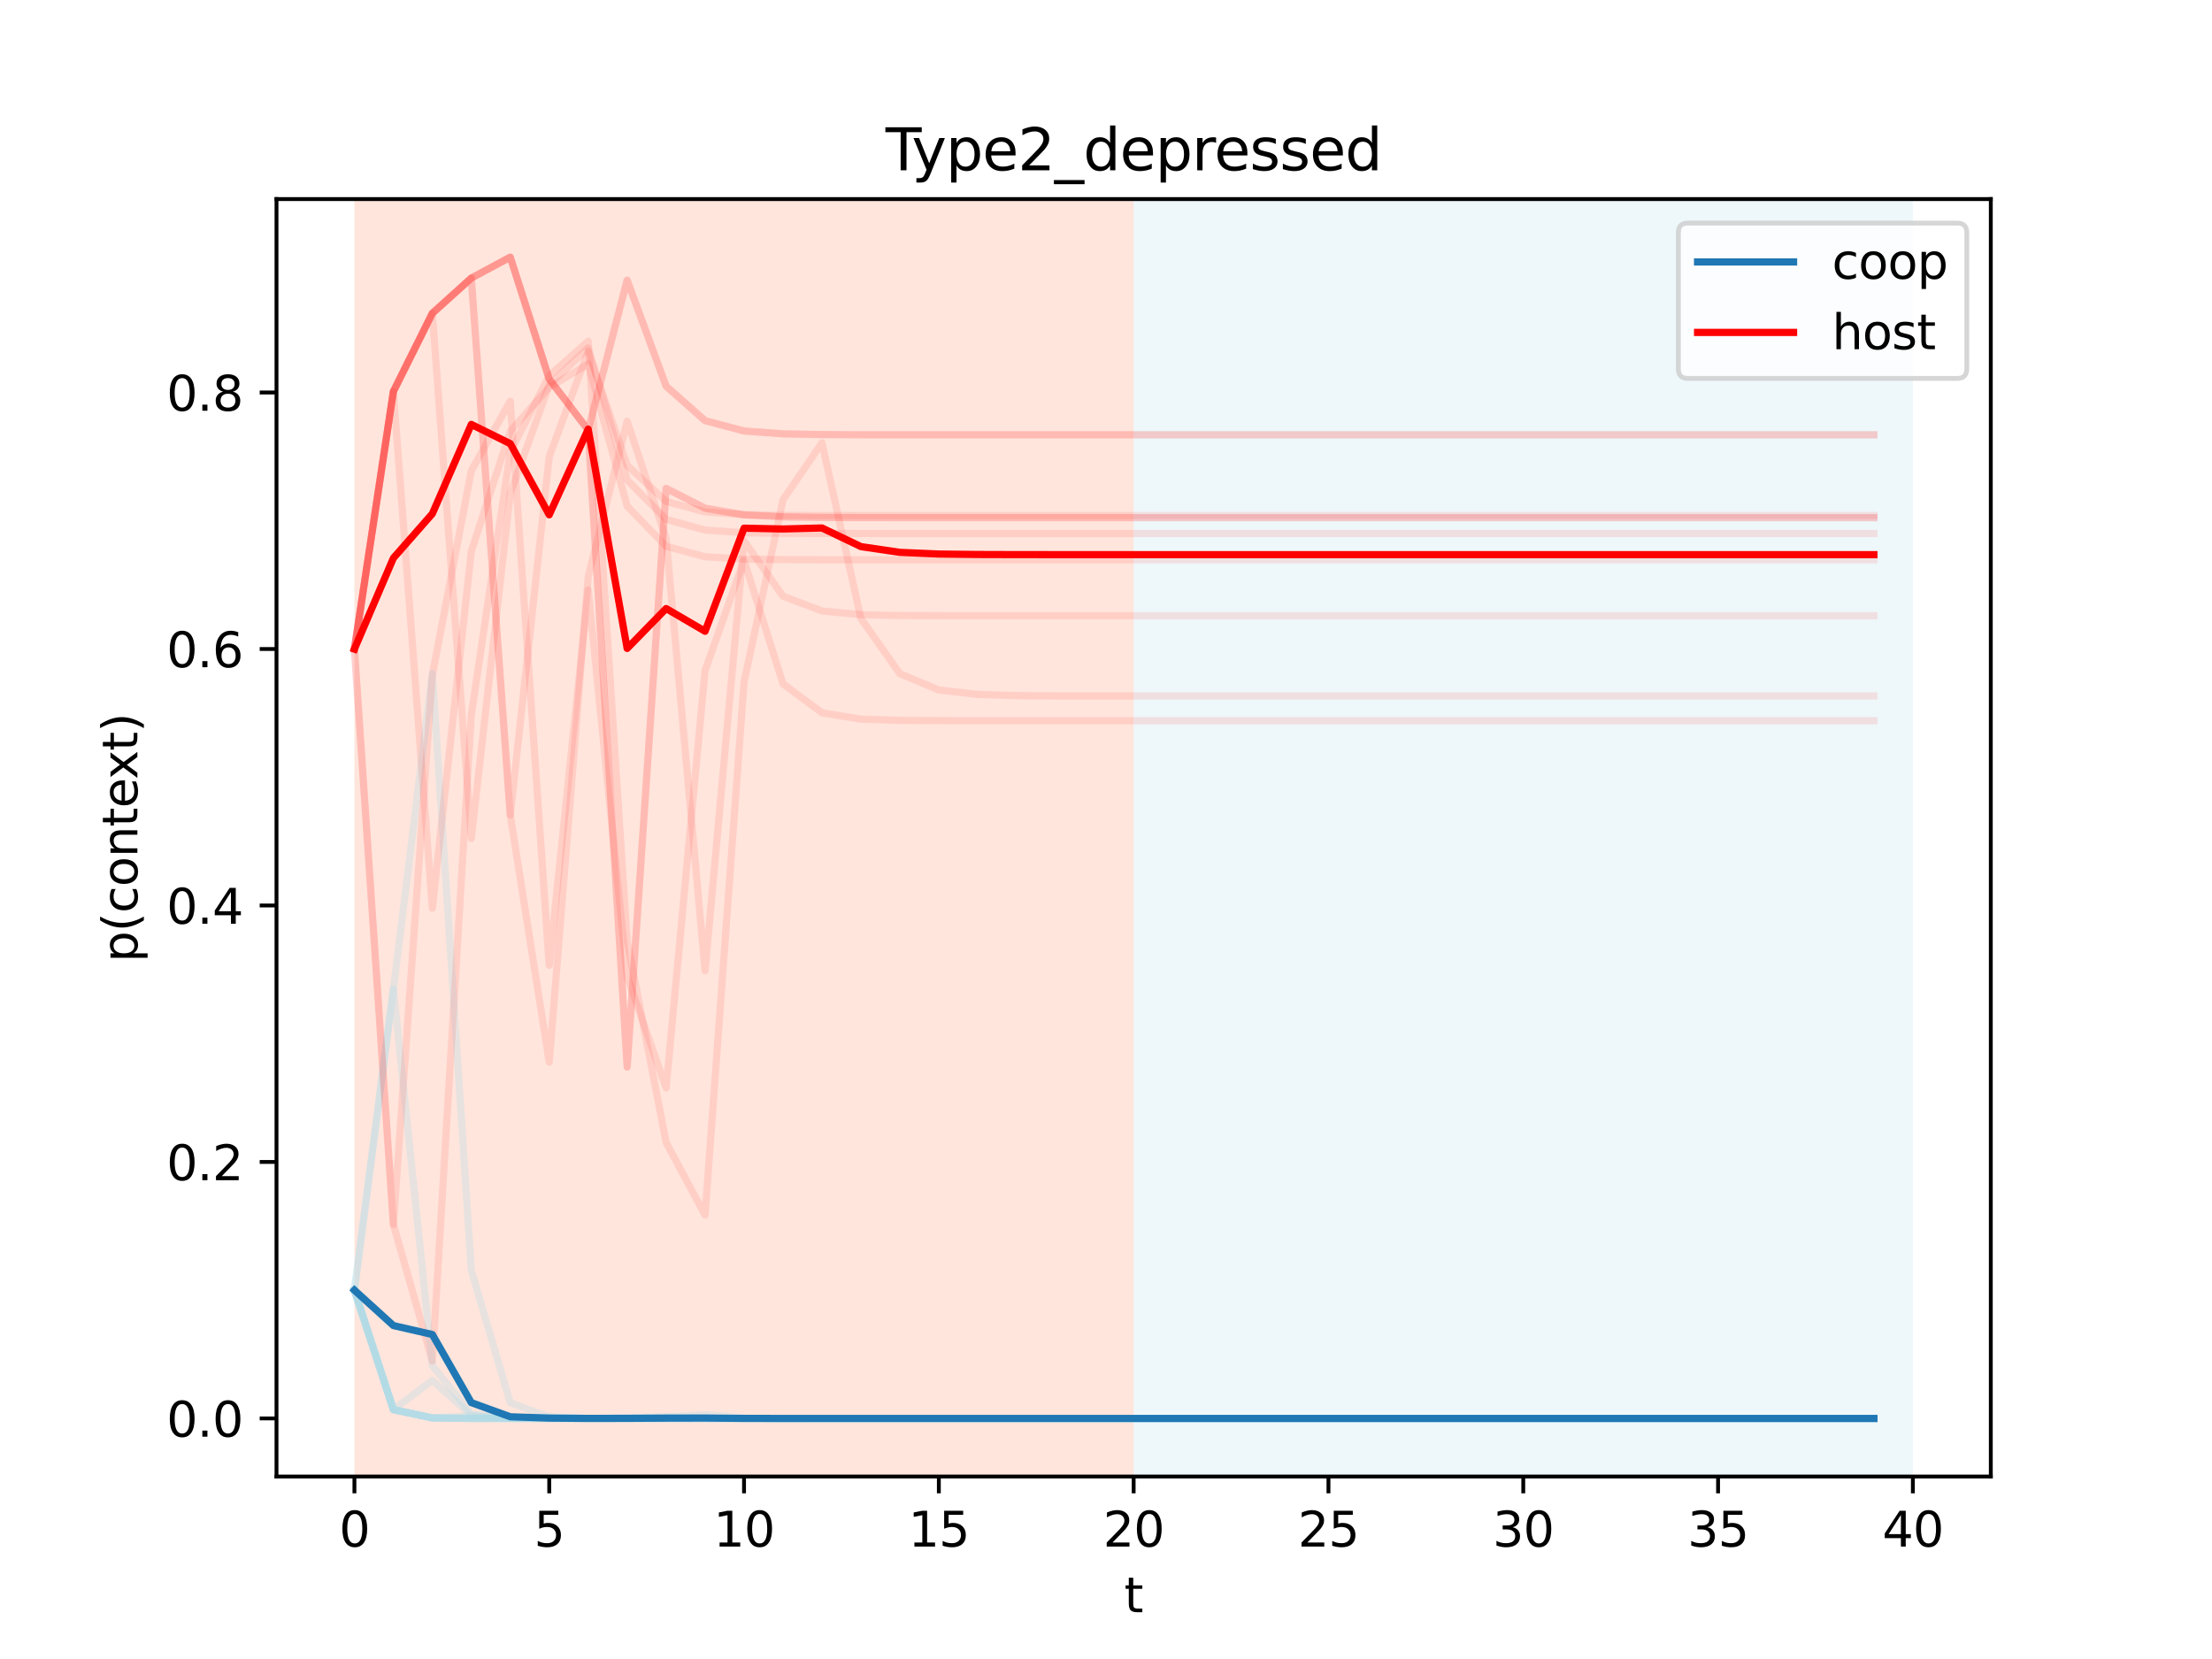 <?xml version="1.0" encoding="utf-8" standalone="no"?>
<!DOCTYPE svg PUBLIC "-//W3C//DTD SVG 1.1//EN"
  "http://www.w3.org/Graphics/SVG/1.1/DTD/svg11.dtd">
<svg height="345.6pt" version="1.1" viewBox="0 0 460.8 345.6" width="460.8pt" xmlns="http://www.w3.org/2000/svg" xmlns:xlink="http://www.w3.org/1999/xlink">
 <defs>
  <style type="text/css">*{stroke-linecap:butt;stroke-linejoin:round;}</style>
 </defs>
 <g id="figure_1">
  <g id="patch_1">
   <path d="M 0 345.6 
L 460.8 345.6 
L 460.8 0 
L 0 0 
z
" style="fill:#ffffff;"/>
  </g>
  <g id="axes_1">
   <g id="patch_2">
    <path d="M 57.6 307.584 
L 414.72 307.584 
L 414.72 41.472 
L 57.6 41.472 
z
" style="fill:#ffffff;"/>
   </g>
   <g id="patch_3">
    <path clip-path="url(#pdbc06bd12f)" d="M 73.833 307.584 
L 73.833 41.472 
L 236.16 41.472 
L 236.16 307.584 
z
" style="fill:#ff7f50;opacity:0.2;"/>
   </g>
   <g id="patch_4">
    <path clip-path="url(#pdbc06bd12f)" d="M 236.16 307.584 
L 236.16 41.472 
L 398.487 41.472 
L 398.487 307.584 
z
" style="fill:#add8e6;opacity:0.2;"/>
   </g>
   <g id="matplotlib.axis_1">
    <g id="xtick_1">
     <g id="line2d_1">
      <defs>
       <path d="M 0 0 
L 0 3.5 
" id="m5310714c0e" style="stroke:#000000;stroke-width:0.8;"/>
      </defs>
      <g>
       <use style="stroke:#000000;stroke-width:0.8;" x="73.833" xlink:href="#m5310714c0e" y="307.584"/>
      </g>
     </g>
     <g id="text_1">
      <!-- 0 -->
      <g transform="translate(70.651 322.182)scale(0.1 -0.1)">
       <defs>
        <path d="M 2034 4250 
Q 1547 4250 1301 3770 
Q 1056 3291 1056 2328 
Q 1056 1369 1301 889 
Q 1547 409 2034 409 
Q 2525 409 2770 889 
Q 3016 1369 3016 2328 
Q 3016 3291 2770 3770 
Q 2525 4250 2034 4250 
z
M 2034 4750 
Q 2819 4750 3233 4129 
Q 3647 3509 3647 2328 
Q 3647 1150 3233 529 
Q 2819 -91 2034 -91 
Q 1250 -91 836 529 
Q 422 1150 422 2328 
Q 422 3509 836 4129 
Q 1250 4750 2034 4750 
z
" id="DejaVuSans-30" transform="scale(0.016)"/>
       </defs>
       <use xlink:href="#DejaVuSans-30"/>
      </g>
     </g>
    </g>
    <g id="xtick_2">
     <g id="line2d_2">
      <g>
       <use style="stroke:#000000;stroke-width:0.8;" x="114.415" xlink:href="#m5310714c0e" y="307.584"/>
      </g>
     </g>
     <g id="text_2">
      <!-- 5 -->
      <g transform="translate(111.233 322.182)scale(0.1 -0.1)">
       <defs>
        <path d="M 691 4666 
L 3169 4666 
L 3169 4134 
L 1269 4134 
L 1269 2991 
Q 1406 3038 1543 3061 
Q 1681 3084 1819 3084 
Q 2600 3084 3056 2656 
Q 3513 2228 3513 1497 
Q 3513 744 3044 326 
Q 2575 -91 1722 -91 
Q 1428 -91 1123 -41 
Q 819 9 494 109 
L 494 744 
Q 775 591 1075 516 
Q 1375 441 1709 441 
Q 2250 441 2565 725 
Q 2881 1009 2881 1497 
Q 2881 1984 2565 2268 
Q 2250 2553 1709 2553 
Q 1456 2553 1204 2497 
Q 953 2441 691 2322 
L 691 4666 
z
" id="DejaVuSans-35" transform="scale(0.016)"/>
       </defs>
       <use xlink:href="#DejaVuSans-35"/>
      </g>
     </g>
    </g>
    <g id="xtick_3">
     <g id="line2d_3">
      <g>
       <use style="stroke:#000000;stroke-width:0.8;" x="154.996" xlink:href="#m5310714c0e" y="307.584"/>
      </g>
     </g>
     <g id="text_3">
      <!-- 10 -->
      <g transform="translate(148.634 322.182)scale(0.1 -0.1)">
       <defs>
        <path d="M 794 531 
L 1825 531 
L 1825 4091 
L 703 3866 
L 703 4441 
L 1819 4666 
L 2450 4666 
L 2450 531 
L 3481 531 
L 3481 0 
L 794 0 
L 794 531 
z
" id="DejaVuSans-31" transform="scale(0.016)"/>
       </defs>
       <use xlink:href="#DejaVuSans-31"/>
       <use x="63.623" xlink:href="#DejaVuSans-30"/>
      </g>
     </g>
    </g>
    <g id="xtick_4">
     <g id="line2d_4">
      <g>
       <use style="stroke:#000000;stroke-width:0.8;" x="195.578" xlink:href="#m5310714c0e" y="307.584"/>
      </g>
     </g>
     <g id="text_4">
      <!-- 15 -->
      <g transform="translate(189.216 322.182)scale(0.1 -0.1)">
       <use xlink:href="#DejaVuSans-31"/>
       <use x="63.623" xlink:href="#DejaVuSans-35"/>
      </g>
     </g>
    </g>
    <g id="xtick_5">
     <g id="line2d_5">
      <g>
       <use style="stroke:#000000;stroke-width:0.8;" x="236.16" xlink:href="#m5310714c0e" y="307.584"/>
      </g>
     </g>
     <g id="text_5">
      <!-- 20 -->
      <g transform="translate(229.798 322.182)scale(0.1 -0.1)">
       <defs>
        <path d="M 1228 531 
L 3431 531 
L 3431 0 
L 469 0 
L 469 531 
Q 828 903 1448 1529 
Q 2069 2156 2228 2338 
Q 2531 2678 2651 2914 
Q 2772 3150 2772 3378 
Q 2772 3750 2511 3984 
Q 2250 4219 1831 4219 
Q 1534 4219 1204 4116 
Q 875 4013 500 3803 
L 500 4441 
Q 881 4594 1212 4672 
Q 1544 4750 1819 4750 
Q 2544 4750 2975 4387 
Q 3406 4025 3406 3419 
Q 3406 3131 3298 2873 
Q 3191 2616 2906 2266 
Q 2828 2175 2409 1742 
Q 1991 1309 1228 531 
z
" id="DejaVuSans-32" transform="scale(0.016)"/>
       </defs>
       <use xlink:href="#DejaVuSans-32"/>
       <use x="63.623" xlink:href="#DejaVuSans-30"/>
      </g>
     </g>
    </g>
    <g id="xtick_6">
     <g id="line2d_6">
      <g>
       <use style="stroke:#000000;stroke-width:0.8;" x="276.742" xlink:href="#m5310714c0e" y="307.584"/>
      </g>
     </g>
     <g id="text_6">
      <!-- 25 -->
      <g transform="translate(270.379 322.182)scale(0.1 -0.1)">
       <use xlink:href="#DejaVuSans-32"/>
       <use x="63.623" xlink:href="#DejaVuSans-35"/>
      </g>
     </g>
    </g>
    <g id="xtick_7">
     <g id="line2d_7">
      <g>
       <use style="stroke:#000000;stroke-width:0.8;" x="317.324" xlink:href="#m5310714c0e" y="307.584"/>
      </g>
     </g>
     <g id="text_7">
      <!-- 30 -->
      <g transform="translate(310.961 322.182)scale(0.1 -0.1)">
       <defs>
        <path d="M 2597 2516 
Q 3050 2419 3304 2112 
Q 3559 1806 3559 1356 
Q 3559 666 3084 287 
Q 2609 -91 1734 -91 
Q 1441 -91 1130 -33 
Q 819 25 488 141 
L 488 750 
Q 750 597 1062 519 
Q 1375 441 1716 441 
Q 2309 441 2620 675 
Q 2931 909 2931 1356 
Q 2931 1769 2642 2001 
Q 2353 2234 1838 2234 
L 1294 2234 
L 1294 2753 
L 1863 2753 
Q 2328 2753 2575 2939 
Q 2822 3125 2822 3475 
Q 2822 3834 2567 4026 
Q 2313 4219 1838 4219 
Q 1578 4219 1281 4162 
Q 984 4106 628 3988 
L 628 4550 
Q 988 4650 1302 4700 
Q 1616 4750 1894 4750 
Q 2613 4750 3031 4423 
Q 3450 4097 3450 3541 
Q 3450 3153 3228 2886 
Q 3006 2619 2597 2516 
z
" id="DejaVuSans-33" transform="scale(0.016)"/>
       </defs>
       <use xlink:href="#DejaVuSans-33"/>
       <use x="63.623" xlink:href="#DejaVuSans-30"/>
      </g>
     </g>
    </g>
    <g id="xtick_8">
     <g id="line2d_8">
      <g>
       <use style="stroke:#000000;stroke-width:0.8;" x="357.905" xlink:href="#m5310714c0e" y="307.584"/>
      </g>
     </g>
     <g id="text_8">
      <!-- 35 -->
      <g transform="translate(351.543 322.182)scale(0.1 -0.1)">
       <use xlink:href="#DejaVuSans-33"/>
       <use x="63.623" xlink:href="#DejaVuSans-35"/>
      </g>
     </g>
    </g>
    <g id="xtick_9">
     <g id="line2d_9">
      <g>
       <use style="stroke:#000000;stroke-width:0.8;" x="398.487" xlink:href="#m5310714c0e" y="307.584"/>
      </g>
     </g>
     <g id="text_9">
      <!-- 40 -->
      <g transform="translate(392.125 322.182)scale(0.1 -0.1)">
       <defs>
        <path d="M 2419 4116 
L 825 1625 
L 2419 1625 
L 2419 4116 
z
M 2253 4666 
L 3047 4666 
L 3047 1625 
L 3713 1625 
L 3713 1100 
L 3047 1100 
L 3047 0 
L 2419 0 
L 2419 1100 
L 313 1100 
L 313 1709 
L 2253 4666 
z
" id="DejaVuSans-34" transform="scale(0.016)"/>
       </defs>
       <use xlink:href="#DejaVuSans-34"/>
       <use x="63.623" xlink:href="#DejaVuSans-30"/>
      </g>
     </g>
    </g>
    <g id="text_10">
     <!-- t -->
     <g transform="translate(234.2 335.861)scale(0.1 -0.1)">
      <defs>
       <path d="M 1172 4494 
L 1172 3500 
L 2356 3500 
L 2356 3053 
L 1172 3053 
L 1172 1153 
Q 1172 725 1289 603 
Q 1406 481 1766 481 
L 2356 481 
L 2356 0 
L 1766 0 
Q 1100 0 847 248 
Q 594 497 594 1153 
L 594 3053 
L 172 3053 
L 172 3500 
L 594 3500 
L 594 4494 
L 1172 4494 
z
" id="DejaVuSans-74" transform="scale(0.016)"/>
      </defs>
      <use xlink:href="#DejaVuSans-74"/>
     </g>
    </g>
   </g>
   <g id="matplotlib.axis_2">
    <g id="ytick_1">
     <g id="line2d_10">
      <defs>
       <path d="M 0 0 
L -3.5 0 
" id="m4c8e3414f1" style="stroke:#000000;stroke-width:0.8;"/>
      </defs>
      <g>
       <use style="stroke:#000000;stroke-width:0.8;" x="57.6" xlink:href="#m4c8e3414f1" y="295.488"/>
      </g>
     </g>
     <g id="text_11">
      <!-- 0.0 -->
      <g transform="translate(34.697 299.287)scale(0.1 -0.1)">
       <defs>
        <path d="M 684 794 
L 1344 794 
L 1344 0 
L 684 0 
L 684 794 
z
" id="DejaVuSans-2e" transform="scale(0.016)"/>
       </defs>
       <use xlink:href="#DejaVuSans-30"/>
       <use x="63.623" xlink:href="#DejaVuSans-2e"/>
       <use x="95.41" xlink:href="#DejaVuSans-30"/>
      </g>
     </g>
    </g>
    <g id="ytick_2">
     <g id="line2d_11">
      <g>
       <use style="stroke:#000000;stroke-width:0.8;" x="57.6" xlink:href="#m4c8e3414f1" y="242.057"/>
      </g>
     </g>
     <g id="text_12">
      <!-- 0.2 -->
      <g transform="translate(34.697 245.857)scale(0.1 -0.1)">
       <use xlink:href="#DejaVuSans-30"/>
       <use x="63.623" xlink:href="#DejaVuSans-2e"/>
       <use x="95.41" xlink:href="#DejaVuSans-32"/>
      </g>
     </g>
    </g>
    <g id="ytick_3">
     <g id="line2d_12">
      <g>
       <use style="stroke:#000000;stroke-width:0.8;" x="57.6" xlink:href="#m4c8e3414f1" y="188.627"/>
      </g>
     </g>
     <g id="text_13">
      <!-- 0.4 -->
      <g transform="translate(34.697 192.426)scale(0.1 -0.1)">
       <use xlink:href="#DejaVuSans-30"/>
       <use x="63.623" xlink:href="#DejaVuSans-2e"/>
       <use x="95.41" xlink:href="#DejaVuSans-34"/>
      </g>
     </g>
    </g>
    <g id="ytick_4">
     <g id="line2d_13">
      <g>
       <use style="stroke:#000000;stroke-width:0.8;" x="57.6" xlink:href="#m4c8e3414f1" y="135.196"/>
      </g>
     </g>
     <g id="text_14">
      <!-- 0.6 -->
      <g transform="translate(34.697 138.995)scale(0.1 -0.1)">
       <defs>
        <path d="M 2113 2584 
Q 1688 2584 1439 2293 
Q 1191 2003 1191 1497 
Q 1191 994 1439 701 
Q 1688 409 2113 409 
Q 2538 409 2786 701 
Q 3034 994 3034 1497 
Q 3034 2003 2786 2293 
Q 2538 2584 2113 2584 
z
M 3366 4563 
L 3366 3988 
Q 3128 4100 2886 4159 
Q 2644 4219 2406 4219 
Q 1781 4219 1451 3797 
Q 1122 3375 1075 2522 
Q 1259 2794 1537 2939 
Q 1816 3084 2150 3084 
Q 2853 3084 3261 2657 
Q 3669 2231 3669 1497 
Q 3669 778 3244 343 
Q 2819 -91 2113 -91 
Q 1303 -91 875 529 
Q 447 1150 447 2328 
Q 447 3434 972 4092 
Q 1497 4750 2381 4750 
Q 2619 4750 2861 4703 
Q 3103 4656 3366 4563 
z
" id="DejaVuSans-36" transform="scale(0.016)"/>
       </defs>
       <use xlink:href="#DejaVuSans-30"/>
       <use x="63.623" xlink:href="#DejaVuSans-2e"/>
       <use x="95.41" xlink:href="#DejaVuSans-36"/>
      </g>
     </g>
    </g>
    <g id="ytick_5">
     <g id="line2d_14">
      <g>
       <use style="stroke:#000000;stroke-width:0.8;" x="57.6" xlink:href="#m4c8e3414f1" y="81.765"/>
      </g>
     </g>
     <g id="text_15">
      <!-- 0.8 -->
      <g transform="translate(34.697 85.565)scale(0.1 -0.1)">
       <defs>
        <path d="M 2034 2216 
Q 1584 2216 1326 1975 
Q 1069 1734 1069 1313 
Q 1069 891 1326 650 
Q 1584 409 2034 409 
Q 2484 409 2743 651 
Q 3003 894 3003 1313 
Q 3003 1734 2745 1975 
Q 2488 2216 2034 2216 
z
M 1403 2484 
Q 997 2584 770 2862 
Q 544 3141 544 3541 
Q 544 4100 942 4425 
Q 1341 4750 2034 4750 
Q 2731 4750 3128 4425 
Q 3525 4100 3525 3541 
Q 3525 3141 3298 2862 
Q 3072 2584 2669 2484 
Q 3125 2378 3379 2068 
Q 3634 1759 3634 1313 
Q 3634 634 3220 271 
Q 2806 -91 2034 -91 
Q 1263 -91 848 271 
Q 434 634 434 1313 
Q 434 1759 690 2068 
Q 947 2378 1403 2484 
z
M 1172 3481 
Q 1172 3119 1398 2916 
Q 1625 2713 2034 2713 
Q 2441 2713 2670 2916 
Q 2900 3119 2900 3481 
Q 2900 3844 2670 4047 
Q 2441 4250 2034 4250 
Q 1625 4250 1398 4047 
Q 1172 3844 1172 3481 
z
" id="DejaVuSans-38" transform="scale(0.016)"/>
       </defs>
       <use xlink:href="#DejaVuSans-30"/>
       <use x="63.623" xlink:href="#DejaVuSans-2e"/>
       <use x="95.41" xlink:href="#DejaVuSans-38"/>
      </g>
     </g>
    </g>
    <g id="text_16">
     <!-- p(context) -->
     <g transform="translate(28.617 200.45)rotate(-90)scale(0.1 -0.1)">
      <defs>
       <path d="M 1159 525 
L 1159 -1331 
L 581 -1331 
L 581 3500 
L 1159 3500 
L 1159 2969 
Q 1341 3281 1617 3432 
Q 1894 3584 2278 3584 
Q 2916 3584 3314 3078 
Q 3713 2572 3713 1747 
Q 3713 922 3314 415 
Q 2916 -91 2278 -91 
Q 1894 -91 1617 61 
Q 1341 213 1159 525 
z
M 3116 1747 
Q 3116 2381 2855 2742 
Q 2594 3103 2138 3103 
Q 1681 3103 1420 2742 
Q 1159 2381 1159 1747 
Q 1159 1113 1420 752 
Q 1681 391 2138 391 
Q 2594 391 2855 752 
Q 3116 1113 3116 1747 
z
" id="DejaVuSans-70" transform="scale(0.016)"/>
       <path d="M 1984 4856 
Q 1566 4138 1362 3434 
Q 1159 2731 1159 2009 
Q 1159 1288 1364 580 
Q 1569 -128 1984 -844 
L 1484 -844 
Q 1016 -109 783 600 
Q 550 1309 550 2009 
Q 550 2706 781 3412 
Q 1013 4119 1484 4856 
L 1984 4856 
z
" id="DejaVuSans-28" transform="scale(0.016)"/>
       <path d="M 3122 3366 
L 3122 2828 
Q 2878 2963 2633 3030 
Q 2388 3097 2138 3097 
Q 1578 3097 1268 2742 
Q 959 2388 959 1747 
Q 959 1106 1268 751 
Q 1578 397 2138 397 
Q 2388 397 2633 464 
Q 2878 531 3122 666 
L 3122 134 
Q 2881 22 2623 -34 
Q 2366 -91 2075 -91 
Q 1284 -91 818 406 
Q 353 903 353 1747 
Q 353 2603 823 3093 
Q 1294 3584 2113 3584 
Q 2378 3584 2631 3529 
Q 2884 3475 3122 3366 
z
" id="DejaVuSans-63" transform="scale(0.016)"/>
       <path d="M 1959 3097 
Q 1497 3097 1228 2736 
Q 959 2375 959 1747 
Q 959 1119 1226 758 
Q 1494 397 1959 397 
Q 2419 397 2687 759 
Q 2956 1122 2956 1747 
Q 2956 2369 2687 2733 
Q 2419 3097 1959 3097 
z
M 1959 3584 
Q 2709 3584 3137 3096 
Q 3566 2609 3566 1747 
Q 3566 888 3137 398 
Q 2709 -91 1959 -91 
Q 1206 -91 779 398 
Q 353 888 353 1747 
Q 353 2609 779 3096 
Q 1206 3584 1959 3584 
z
" id="DejaVuSans-6f" transform="scale(0.016)"/>
       <path d="M 3513 2113 
L 3513 0 
L 2938 0 
L 2938 2094 
Q 2938 2591 2744 2837 
Q 2550 3084 2163 3084 
Q 1697 3084 1428 2787 
Q 1159 2491 1159 1978 
L 1159 0 
L 581 0 
L 581 3500 
L 1159 3500 
L 1159 2956 
Q 1366 3272 1645 3428 
Q 1925 3584 2291 3584 
Q 2894 3584 3203 3211 
Q 3513 2838 3513 2113 
z
" id="DejaVuSans-6e" transform="scale(0.016)"/>
       <path d="M 3597 1894 
L 3597 1613 
L 953 1613 
Q 991 1019 1311 708 
Q 1631 397 2203 397 
Q 2534 397 2845 478 
Q 3156 559 3463 722 
L 3463 178 
Q 3153 47 2828 -22 
Q 2503 -91 2169 -91 
Q 1331 -91 842 396 
Q 353 884 353 1716 
Q 353 2575 817 3079 
Q 1281 3584 2069 3584 
Q 2775 3584 3186 3129 
Q 3597 2675 3597 1894 
z
M 3022 2063 
Q 3016 2534 2758 2815 
Q 2500 3097 2075 3097 
Q 1594 3097 1305 2825 
Q 1016 2553 972 2059 
L 3022 2063 
z
" id="DejaVuSans-65" transform="scale(0.016)"/>
       <path d="M 3513 3500 
L 2247 1797 
L 3578 0 
L 2900 0 
L 1881 1375 
L 863 0 
L 184 0 
L 1544 1831 
L 300 3500 
L 978 3500 
L 1906 2253 
L 2834 3500 
L 3513 3500 
z
" id="DejaVuSans-78" transform="scale(0.016)"/>
       <path d="M 513 4856 
L 1013 4856 
Q 1481 4119 1714 3412 
Q 1947 2706 1947 2009 
Q 1947 1309 1714 600 
Q 1481 -109 1013 -844 
L 513 -844 
Q 928 -128 1133 580 
Q 1338 1288 1338 2009 
Q 1338 2731 1133 3434 
Q 928 4138 513 4856 
z
" id="DejaVuSans-29" transform="scale(0.016)"/>
      </defs>
      <use xlink:href="#DejaVuSans-70"/>
      <use x="63.477" xlink:href="#DejaVuSans-28"/>
      <use x="102.49" xlink:href="#DejaVuSans-63"/>
      <use x="157.471" xlink:href="#DejaVuSans-6f"/>
      <use x="218.652" xlink:href="#DejaVuSans-6e"/>
      <use x="282.031" xlink:href="#DejaVuSans-74"/>
      <use x="321.24" xlink:href="#DejaVuSans-65"/>
      <use x="381.014" xlink:href="#DejaVuSans-78"/>
      <use x="440.193" xlink:href="#DejaVuSans-74"/>
      <use x="479.402" xlink:href="#DejaVuSans-29"/>
     </g>
    </g>
   </g>
   <g id="line2d_15">
    <path clip-path="url(#pdbc06bd12f)" d="M 73.833 268.773 
L 81.949 293.648 
L 90.065 295.382 
L 98.182 295.482 
L 106.298 295.455 
L 114.415 295.366 
L 122.531 295.479 
L 130.647 295.487 
L 138.764 295.487 
L 146.88 295.486 
L 154.996 295.488 
L 163.113 295.488 
L 171.229 295.488 
L 179.345 295.488 
L 187.462 295.488 
L 195.578 295.488 
L 203.695 295.488 
L 211.811 295.488 
L 219.927 295.488 
L 228.044 295.488 
L 236.16 295.488 
L 244.276 295.488 
L 252.393 295.488 
L 260.509 295.488 
L 268.625 295.488 
L 276.742 295.488 
L 284.858 295.488 
L 292.975 295.488 
L 301.091 295.488 
L 309.207 295.488 
L 317.324 295.488 
L 325.44 295.488 
L 333.556 295.488 
L 341.673 295.488 
L 349.789 295.488 
L 357.905 295.488 
L 366.022 295.488 
L 374.138 295.488 
L 382.255 295.488 
L 390.371 295.488 
" style="fill:none;stroke:#add8e6;stroke-linecap:square;stroke-opacity:0.3;stroke-width:1.5;"/>
   </g>
   <g id="line2d_16">
    <path clip-path="url(#pdbc06bd12f)" d="M 73.833 268.773 
L 81.949 206.097 
L 90.065 284.46 
L 98.182 294.585 
L 106.298 295.422 
L 114.415 295.179 
L 122.531 295.461 
L 130.647 295.382 
L 138.764 295.153 
L 146.88 295.455 
L 154.996 295.485 
L 163.113 295.486 
L 171.229 295.486 
L 179.345 295.486 
L 187.462 295.487 
L 195.578 295.487 
L 203.695 295.487 
L 211.811 295.487 
L 219.927 295.487 
L 228.044 295.488 
L 236.16 295.488 
L 244.276 295.488 
L 252.393 295.488 
L 260.509 295.488 
L 268.625 295.488 
L 276.742 295.488 
L 284.858 295.488 
L 292.975 295.488 
L 301.091 295.488 
L 309.207 295.488 
L 317.324 295.488 
L 325.44 295.488 
L 333.556 295.488 
L 341.673 295.488 
L 349.789 295.488 
L 357.905 295.488 
L 366.022 295.488 
L 374.138 295.488 
L 382.255 295.488 
L 390.371 295.488 
" style="fill:none;stroke:#add8e6;stroke-linecap:square;stroke-opacity:0.3;stroke-width:1.5;"/>
   </g>
   <g id="line2d_17">
    <path clip-path="url(#pdbc06bd12f)" d="M 73.833 268.773 
L 81.949 206.097 
L 90.065 140.307 
L 98.182 264.645 
L 106.298 292.218 
L 114.415 295.195 
L 122.531 295.463 
L 130.647 295.378 
L 138.764 295.156 
L 146.88 294.677 
L 154.996 295.384 
L 163.113 295.477 
L 171.229 295.487 
L 179.345 295.487 
L 187.462 295.487 
L 195.578 295.487 
L 203.695 295.488 
L 211.811 295.488 
L 219.927 295.488 
L 228.044 295.488 
L 236.16 295.488 
L 244.276 295.488 
L 252.393 295.488 
L 260.509 295.488 
L 268.625 295.488 
L 276.742 295.488 
L 284.858 295.488 
L 292.975 295.488 
L 301.091 295.488 
L 309.207 295.488 
L 317.324 295.488 
L 325.44 295.488 
L 333.556 295.488 
L 341.673 295.488 
L 349.789 295.488 
L 357.905 295.488 
L 366.022 295.488 
L 374.138 295.488 
L 382.255 295.488 
L 390.371 295.488 
" style="fill:none;stroke:#add8e6;stroke-linecap:square;stroke-opacity:0.3;stroke-width:1.5;"/>
   </g>
   <g id="line2d_18">
    <path clip-path="url(#pdbc06bd12f)" d="M 73.833 268.773 
L 81.949 293.648 
L 90.065 295.382 
L 98.182 294.948 
L 106.298 295.45 
L 114.415 295.486 
L 122.531 295.488 
L 130.647 295.488 
L 138.764 295.488 
L 146.88 295.488 
L 154.996 295.488 
L 163.113 295.488 
L 171.229 295.488 
L 179.345 295.488 
L 187.462 295.488 
L 195.578 295.488 
L 203.695 295.488 
L 211.811 295.488 
L 219.927 295.488 
L 228.044 295.488 
L 236.16 295.488 
L 244.276 295.488 
L 252.393 295.488 
L 260.509 295.488 
L 268.625 295.488 
L 276.742 295.488 
L 284.858 295.488 
L 292.975 295.488 
L 301.091 295.488 
L 309.207 295.488 
L 317.324 295.488 
L 325.44 295.488 
L 333.556 295.488 
L 341.673 295.488 
L 349.789 295.488 
L 357.905 295.488 
L 366.022 295.488 
L 374.138 295.488 
L 382.255 295.488 
L 390.371 295.488 
" style="fill:none;stroke:#add8e6;stroke-linecap:square;stroke-opacity:0.3;stroke-width:1.5;"/>
   </g>
   <g id="line2d_19">
    <path clip-path="url(#pdbc06bd12f)" d="M 73.833 268.773 
L 81.949 293.648 
L 90.065 287.553 
L 98.182 294.876 
L 106.298 295.447 
L 114.415 295.485 
L 122.531 295.488 
L 130.647 295.488 
L 138.764 295.488 
L 146.88 295.488 
L 154.996 295.488 
L 163.113 295.488 
L 171.229 295.488 
L 179.345 295.488 
L 187.462 295.488 
L 195.578 295.488 
L 203.695 295.488 
L 211.811 295.488 
L 219.927 295.488 
L 228.044 295.488 
L 236.16 295.488 
L 244.276 295.488 
L 252.393 295.488 
L 260.509 295.488 
L 268.625 295.488 
L 276.742 295.488 
L 284.858 295.488 
L 292.975 295.488 
L 301.091 295.488 
L 309.207 295.488 
L 317.324 295.488 
L 325.44 295.488 
L 333.556 295.488 
L 341.673 295.488 
L 349.789 295.488 
L 357.905 295.488 
L 366.022 295.488 
L 374.138 295.488 
L 382.255 295.488 
L 390.371 295.488 
" style="fill:none;stroke:#add8e6;stroke-linecap:square;stroke-opacity:0.3;stroke-width:1.5;"/>
   </g>
   <g id="line2d_20">
    <path clip-path="url(#pdbc06bd12f)" d="M 73.833 268.773 
L 81.949 293.648 
L 90.065 295.382 
L 98.182 295.482 
L 106.298 295.488 
L 114.415 295.488 
L 122.531 295.488 
L 130.647 295.488 
L 138.764 295.488 
L 146.88 295.488 
L 154.996 295.488 
L 163.113 295.488 
L 171.229 295.488 
L 179.345 295.488 
L 187.462 295.488 
L 195.578 295.488 
L 203.695 295.488 
L 211.811 295.488 
L 219.927 295.488 
L 228.044 295.488 
L 236.16 295.488 
L 244.276 295.488 
L 252.393 295.488 
L 260.509 295.488 
L 268.625 295.488 
L 276.742 295.488 
L 284.858 295.488 
L 292.975 295.488 
L 301.091 295.488 
L 309.207 295.488 
L 317.324 295.488 
L 325.44 295.488 
L 333.556 295.488 
L 341.673 295.488 
L 349.789 295.488 
L 357.905 295.488 
L 366.022 295.488 
L 374.138 295.488 
L 382.255 295.488 
L 390.371 295.488 
" style="fill:none;stroke:#add8e6;stroke-linecap:square;stroke-opacity:0.3;stroke-width:1.5;"/>
   </g>
   <g id="line2d_21">
    <path clip-path="url(#pdbc06bd12f)" d="M 73.833 268.773 
L 81.949 293.648 
L 90.065 295.382 
L 98.182 295.482 
L 106.298 295.488 
L 114.415 295.488 
L 122.531 295.488 
L 130.647 295.488 
L 138.764 295.488 
L 146.88 295.488 
L 154.996 295.488 
L 163.113 295.488 
L 171.229 295.488 
L 179.345 295.488 
L 187.462 295.488 
L 195.578 295.488 
L 203.695 295.488 
L 211.811 295.488 
L 219.927 295.488 
L 228.044 295.488 
L 236.16 295.488 
L 244.276 295.488 
L 252.393 295.488 
L 260.509 295.488 
L 268.625 295.488 
L 276.742 295.488 
L 284.858 295.488 
L 292.975 295.488 
L 301.091 295.488 
L 309.207 295.488 
L 317.324 295.488 
L 325.44 295.488 
L 333.556 295.488 
L 341.673 295.488 
L 349.789 295.488 
L 357.905 295.488 
L 366.022 295.488 
L 374.138 295.488 
L 382.255 295.488 
L 390.371 295.488 
" style="fill:none;stroke:#add8e6;stroke-linecap:square;stroke-opacity:0.3;stroke-width:1.5;"/>
   </g>
   <g id="line2d_22">
    <path clip-path="url(#pdbc06bd12f)" d="M 73.833 268.773 
L 81.949 293.648 
L 90.065 295.382 
L 98.182 295.482 
L 106.298 295.488 
L 114.415 295.488 
L 122.531 295.488 
L 130.647 295.487 
L 138.764 295.488 
L 146.88 295.488 
L 154.996 295.488 
L 163.113 295.488 
L 171.229 295.488 
L 179.345 295.488 
L 187.462 295.488 
L 195.578 295.488 
L 203.695 295.488 
L 211.811 295.488 
L 219.927 295.488 
L 228.044 295.488 
L 236.16 295.488 
L 244.276 295.488 
L 252.393 295.488 
L 260.509 295.488 
L 268.625 295.488 
L 276.742 295.488 
L 284.858 295.488 
L 292.975 295.488 
L 301.091 295.488 
L 309.207 295.488 
L 317.324 295.488 
L 325.44 295.488 
L 333.556 295.488 
L 341.673 295.488 
L 349.789 295.488 
L 357.905 295.488 
L 366.022 295.488 
L 374.138 295.488 
L 382.255 295.488 
L 390.371 295.488 
" style="fill:none;stroke:#add8e6;stroke-linecap:square;stroke-opacity:0.3;stroke-width:1.5;"/>
   </g>
   <g id="line2d_23">
    <path clip-path="url(#pdbc06bd12f)" d="M 73.833 268.773 
L 81.949 293.648 
L 90.065 295.382 
L 98.182 295.482 
L 106.298 295.488 
L 114.415 295.488 
L 122.531 295.488 
L 130.647 295.487 
L 138.764 295.488 
L 146.88 295.488 
L 154.996 295.488 
L 163.113 295.488 
L 171.229 295.488 
L 179.345 295.488 
L 187.462 295.488 
L 195.578 295.488 
L 203.695 295.488 
L 211.811 295.488 
L 219.927 295.488 
L 228.044 295.488 
L 236.16 295.488 
L 244.276 295.488 
L 252.393 295.488 
L 260.509 295.488 
L 268.625 295.488 
L 276.742 295.488 
L 284.858 295.488 
L 292.975 295.488 
L 301.091 295.488 
L 309.207 295.488 
L 317.324 295.488 
L 325.44 295.488 
L 333.556 295.488 
L 341.673 295.488 
L 349.789 295.488 
L 357.905 295.488 
L 366.022 295.488 
L 374.138 295.488 
L 382.255 295.488 
L 390.371 295.488 
" style="fill:none;stroke:#add8e6;stroke-linecap:square;stroke-opacity:0.3;stroke-width:1.5;"/>
   </g>
   <g id="line2d_24">
    <path clip-path="url(#pdbc06bd12f)" d="M 73.833 268.773 
L 81.949 293.648 
L 90.065 295.382 
L 98.182 295.482 
L 106.298 295.455 
L 114.415 295.486 
L 122.531 295.488 
L 130.647 295.488 
L 138.764 295.488 
L 146.88 295.488 
L 154.996 295.488 
L 163.113 295.488 
L 171.229 295.488 
L 179.345 295.488 
L 187.462 295.488 
L 195.578 295.488 
L 203.695 295.488 
L 211.811 295.488 
L 219.927 295.488 
L 228.044 295.488 
L 236.16 295.488 
L 244.276 295.488 
L 252.393 295.488 
L 260.509 295.488 
L 268.625 295.488 
L 276.742 295.488 
L 284.858 295.488 
L 292.975 295.488 
L 301.091 295.488 
L 309.207 295.488 
L 317.324 295.488 
L 325.44 295.488 
L 333.556 295.488 
L 341.673 295.488 
L 349.789 295.488 
L 357.905 295.488 
L 366.022 295.488 
L 374.138 295.488 
L 382.255 295.488 
L 390.371 295.488 
" style="fill:none;stroke:#add8e6;stroke-linecap:square;stroke-opacity:0.3;stroke-width:1.5;"/>
   </g>
   <g id="line2d_25">
    <path clip-path="url(#pdbc06bd12f)" d="M 73.833 135.196 
L 81.949 81.555 
L 90.065 65.263 
L 98.182 57.931 
L 106.298 169.79 
L 114.415 221.25 
L 122.531 120.123 
L 130.647 87.739 
L 138.764 112.172 
L 146.88 202.231 
L 154.996 112.679 
L 163.113 124.199 
L 171.229 127.283 
L 179.345 128.051 
L 187.462 128.23 
L 195.578 128.269 
L 203.695 128.277 
L 211.811 128.279 
L 219.927 128.279 
L 228.044 128.279 
L 236.16 128.279 
L 244.276 128.279 
L 252.393 128.279 
L 260.509 128.279 
L 268.625 128.279 
L 276.742 128.279 
L 284.858 128.279 
L 292.975 128.279 
L 301.091 128.279 
L 309.207 128.279 
L 317.324 128.279 
L 325.44 128.279 
L 333.556 128.279 
L 341.673 128.279 
L 349.789 128.279 
L 357.905 128.279 
L 366.022 128.279 
L 374.138 128.279 
L 382.255 128.279 
L 390.371 128.279 
" style="fill:none;stroke:#ff0000;stroke-linecap:square;stroke-opacity:0.1;stroke-width:1.5;"/>
   </g>
   <g id="line2d_26">
    <path clip-path="url(#pdbc06bd12f)" d="M 73.833 135.196 
L 81.949 255.077 
L 90.065 140.624 
L 98.182 98.077 
L 106.298 83.58 
L 114.415 201.085 
L 122.531 122.895 
L 130.647 203.464 
L 138.764 226.643 
L 146.88 139.689 
L 154.996 116.741 
L 163.113 142.448 
L 171.229 148.49 
L 179.345 149.808 
L 187.462 150.076 
L 195.578 150.127 
L 203.695 150.136 
L 211.811 150.137 
L 219.927 150.137 
L 228.044 150.137 
L 236.16 150.137 
L 244.276 150.137 
L 252.393 150.137 
L 260.509 150.137 
L 268.625 150.137 
L 276.742 150.137 
L 284.858 150.137 
L 292.975 150.137 
L 301.091 150.137 
L 309.207 150.137 
L 317.324 150.137 
L 325.44 150.137 
L 333.556 150.137 
L 341.673 150.137 
L 349.789 150.137 
L 357.905 150.137 
L 366.022 150.137 
L 374.138 150.137 
L 382.255 150.137 
L 390.371 150.137 
" style="fill:none;stroke:#ff0000;stroke-linecap:square;stroke-opacity:0.1;stroke-width:1.5;"/>
   </g>
   <g id="line2d_27">
    <path clip-path="url(#pdbc06bd12f)" d="M 73.833 135.196 
L 81.949 255.077 
L 90.065 283.529 
L 98.182 148.913 
L 106.298 94.157 
L 114.415 78.276 
L 122.531 71.091 
L 130.647 195.97 
L 138.764 237.998 
L 146.88 253.115 
L 154.996 142.114 
L 163.113 104.123 
L 171.229 92.249 
L 179.345 128.849 
L 187.462 140.35 
L 195.578 143.737 
L 203.695 144.67 
L 211.811 144.912 
L 219.927 144.97 
L 228.044 144.984 
L 236.16 144.987 
L 244.276 144.987 
L 252.393 144.988 
L 260.509 144.988 
L 268.625 144.988 
L 276.742 144.988 
L 284.858 144.988 
L 292.975 144.988 
L 301.091 144.988 
L 309.207 144.988 
L 317.324 144.988 
L 325.44 144.988 
L 333.556 144.988 
L 341.673 144.988 
L 349.789 144.988 
L 357.905 144.988 
L 366.022 144.988 
L 374.138 144.988 
L 382.255 144.988 
L 390.371 144.988 
" style="fill:none;stroke:#ff0000;stroke-linecap:square;stroke-opacity:0.1;stroke-width:1.5;"/>
   </g>
   <g id="line2d_28">
    <path clip-path="url(#pdbc06bd12f)" d="M 73.833 135.196 
L 81.949 81.555 
L 90.065 65.263 
L 98.182 174.655 
L 106.298 102.801 
L 114.415 80.173 
L 122.531 72.495 
L 130.647 99.981 
L 138.764 108.189 
L 146.88 110.428 
L 154.996 110.984 
L 163.113 111.11 
L 171.229 111.137 
L 179.345 111.142 
L 187.462 111.143 
L 195.578 111.144 
L 203.695 111.144 
L 211.811 111.144 
L 219.927 111.144 
L 228.044 111.144 
L 236.16 111.144 
L 244.276 111.144 
L 252.393 111.144 
L 260.509 111.144 
L 268.625 111.144 
L 276.742 111.144 
L 284.858 111.144 
L 292.975 111.144 
L 301.091 111.144 
L 309.207 111.144 
L 317.324 111.144 
L 325.44 111.144 
L 333.556 111.144 
L 341.673 111.144 
L 349.789 111.144 
L 357.905 111.144 
L 366.022 111.144 
L 374.138 111.144 
L 382.255 111.144 
L 390.371 111.144 
" style="fill:none;stroke:#ff0000;stroke-linecap:square;stroke-opacity:0.1;stroke-width:1.5;"/>
   </g>
   <g id="line2d_29">
    <path clip-path="url(#pdbc06bd12f)" d="M 73.833 135.196 
L 81.949 81.555 
L 90.065 189.206 
L 98.182 114.875 
L 106.298 89.82 
L 114.415 80.668 
L 122.531 75.837 
L 130.647 105.447 
L 138.764 113.816 
L 146.88 115.972 
L 154.996 116.479 
L 163.113 116.587 
L 171.229 116.609 
L 179.345 116.613 
L 187.462 116.614 
L 195.578 116.614 
L 203.695 116.614 
L 211.811 116.614 
L 219.927 116.614 
L 228.044 116.614 
L 236.16 116.614 
L 244.276 116.614 
L 252.393 116.614 
L 260.509 116.614 
L 268.625 116.614 
L 276.742 116.614 
L 284.858 116.614 
L 292.975 116.614 
L 301.091 116.614 
L 309.207 116.614 
L 317.324 116.614 
L 325.44 116.614 
L 333.556 116.614 
L 341.673 116.614 
L 349.789 116.614 
L 357.905 116.614 
L 366.022 116.614 
L 374.138 116.614 
L 382.255 116.614 
L 390.371 116.614 
" style="fill:none;stroke:#ff0000;stroke-linecap:square;stroke-opacity:0.1;stroke-width:1.5;"/>
   </g>
   <g id="line2d_30">
    <path clip-path="url(#pdbc06bd12f)" d="M 73.833 135.196 
L 81.949 81.555 
L 90.065 65.263 
L 98.182 57.931 
L 106.298 53.568 
L 114.415 78.973 
L 122.531 89.584 
L 130.647 58.363 
L 138.764 80.448 
L 146.88 87.626 
L 154.996 89.785 
L 163.113 90.381 
L 171.229 90.534 
L 179.345 90.57 
L 187.462 90.578 
L 195.578 90.58 
L 203.695 90.58 
L 211.811 90.58 
L 219.927 90.58 
L 228.044 90.58 
L 236.16 90.58 
L 244.276 90.58 
L 252.393 90.58 
L 260.509 90.58 
L 268.625 90.58 
L 276.742 90.58 
L 284.858 90.58 
L 292.975 90.58 
L 301.091 90.58 
L 309.207 90.58 
L 317.324 90.58 
L 325.44 90.58 
L 333.556 90.58 
L 341.673 90.58 
L 349.789 90.58 
L 357.905 90.58 
L 366.022 90.58 
L 374.138 90.58 
L 382.255 90.58 
L 390.371 90.58 
" style="fill:none;stroke:#ff0000;stroke-linecap:square;stroke-opacity:0.1;stroke-width:1.5;"/>
   </g>
   <g id="line2d_31">
    <path clip-path="url(#pdbc06bd12f)" d="M 73.833 135.196 
L 81.949 81.555 
L 90.065 65.263 
L 98.182 57.931 
L 106.298 53.568 
L 114.415 78.973 
L 122.531 89.584 
L 130.647 58.363 
L 138.764 80.448 
L 146.88 87.626 
L 154.996 89.785 
L 163.113 90.381 
L 171.229 90.534 
L 179.345 90.57 
L 187.462 90.578 
L 195.578 90.58 
L 203.695 90.58 
L 211.811 90.58 
L 219.927 90.58 
L 228.044 90.58 
L 236.16 90.58 
L 244.276 90.58 
L 252.393 90.58 
L 260.509 90.58 
L 268.625 90.58 
L 276.742 90.58 
L 284.858 90.58 
L 292.975 90.58 
L 301.091 90.58 
L 309.207 90.58 
L 317.324 90.58 
L 325.44 90.58 
L 333.556 90.58 
L 341.673 90.58 
L 349.789 90.58 
L 357.905 90.58 
L 366.022 90.58 
L 374.138 90.58 
L 382.255 90.58 
L 390.371 90.58 
" style="fill:none;stroke:#ff0000;stroke-linecap:square;stroke-opacity:0.1;stroke-width:1.5;"/>
   </g>
   <g id="line2d_32">
    <path clip-path="url(#pdbc06bd12f)" d="M 73.833 135.196 
L 81.949 81.555 
L 90.065 65.263 
L 98.182 57.931 
L 106.298 53.568 
L 114.415 78.973 
L 122.531 89.584 
L 130.647 222.277 
L 138.764 101.749 
L 146.88 105.87 
L 154.996 107.258 
L 163.113 107.685 
L 171.229 107.807 
L 179.345 107.839 
L 187.462 107.847 
L 195.578 107.849 
L 203.695 107.849 
L 211.811 107.849 
L 219.927 107.849 
L 228.044 107.849 
L 236.16 107.849 
L 244.276 107.849 
L 252.393 107.849 
L 260.509 107.849 
L 268.625 107.849 
L 276.742 107.849 
L 284.858 107.849 
L 292.975 107.849 
L 301.091 107.849 
L 309.207 107.849 
L 317.324 107.849 
L 325.44 107.849 
L 333.556 107.849 
L 341.673 107.849 
L 349.789 107.849 
L 357.905 107.849 
L 366.022 107.849 
L 374.138 107.849 
L 382.255 107.849 
L 390.371 107.849 
" style="fill:none;stroke:#ff0000;stroke-linecap:square;stroke-opacity:0.1;stroke-width:1.5;"/>
   </g>
   <g id="line2d_33">
    <path clip-path="url(#pdbc06bd12f)" d="M 73.833 135.196 
L 81.949 81.555 
L 90.065 65.263 
L 98.182 57.931 
L 106.298 53.568 
L 114.415 78.973 
L 122.531 89.584 
L 130.647 222.277 
L 138.764 101.749 
L 146.88 105.87 
L 154.996 107.258 
L 163.113 107.685 
L 171.229 107.807 
L 179.345 107.839 
L 187.462 107.847 
L 195.578 107.849 
L 203.695 107.849 
L 211.811 107.849 
L 219.927 107.849 
L 228.044 107.849 
L 236.16 107.849 
L 244.276 107.849 
L 252.393 107.849 
L 260.509 107.849 
L 268.625 107.849 
L 276.742 107.849 
L 284.858 107.849 
L 292.975 107.849 
L 301.091 107.849 
L 309.207 107.849 
L 317.324 107.849 
L 325.44 107.849 
L 333.556 107.849 
L 341.673 107.849 
L 349.789 107.849 
L 357.905 107.849 
L 366.022 107.849 
L 374.138 107.849 
L 382.255 107.849 
L 390.371 107.849 
" style="fill:none;stroke:#ff0000;stroke-linecap:square;stroke-opacity:0.1;stroke-width:1.5;"/>
   </g>
   <g id="line2d_34">
    <path clip-path="url(#pdbc06bd12f)" d="M 73.833 135.196 
L 81.949 81.555 
L 90.065 65.263 
L 98.182 57.931 
L 106.298 169.79 
L 114.415 95.119 
L 122.531 73.206 
L 130.647 96.926 
L 138.764 104.46 
L 146.88 106.643 
L 154.996 107.219 
L 163.113 107.359 
L 171.229 107.39 
L 179.345 107.396 
L 187.462 107.398 
L 195.578 107.398 
L 203.695 107.398 
L 211.811 107.398 
L 219.927 107.398 
L 228.044 107.398 
L 236.16 107.398 
L 244.276 107.398 
L 252.393 107.398 
L 260.509 107.398 
L 268.625 107.398 
L 276.742 107.398 
L 284.858 107.398 
L 292.975 107.398 
L 301.091 107.398 
L 309.207 107.398 
L 317.324 107.398 
L 325.44 107.398 
L 333.556 107.398 
L 341.673 107.398 
L 349.789 107.398 
L 357.905 107.398 
L 366.022 107.398 
L 374.138 107.398 
L 382.255 107.398 
L 390.371 107.398 
" style="fill:none;stroke:#ff0000;stroke-linecap:square;stroke-opacity:0.1;stroke-width:1.5;"/>
   </g>
   <g id="line2d_35">
    <path clip-path="url(#pdbc06bd12f)" d="M 73.833 268.773 
L 81.949 276.138 
L 90.065 278 
L 98.182 292.195 
L 106.298 295.14 
L 114.415 295.415 
L 122.531 295.482 
L 130.647 295.466 
L 138.764 295.421 
L 146.88 295.403 
L 154.996 295.477 
L 163.113 295.487 
L 171.229 295.488 
L 179.345 295.488 
L 187.462 295.488 
L 195.578 295.488 
L 203.695 295.488 
L 211.811 295.488 
L 219.927 295.488 
L 228.044 295.488 
L 236.16 295.488 
L 244.276 295.488 
L 252.393 295.488 
L 260.509 295.488 
L 268.625 295.488 
L 276.742 295.488 
L 284.858 295.488 
L 292.975 295.488 
L 301.091 295.488 
L 309.207 295.488 
L 317.324 295.488 
L 325.44 295.488 
L 333.556 295.488 
L 341.673 295.488 
L 349.789 295.488 
L 357.905 295.488 
L 366.022 295.488 
L 374.138 295.488 
L 382.255 295.488 
L 390.371 295.488 
" style="fill:none;stroke:#1f77b4;stroke-linecap:square;stroke-width:1.5;"/>
   </g>
   <g id="line2d_36">
    <path clip-path="url(#pdbc06bd12f)" d="M 73.833 135.196 
L 81.949 116.259 
L 90.065 107.02 
L 98.182 88.411 
L 106.298 92.421 
L 114.415 107.246 
L 122.531 89.398 
L 130.647 135.081 
L 138.764 126.767 
L 146.88 131.507 
L 154.996 110.03 
L 163.113 110.196 
L 171.229 109.984 
L 179.345 113.868 
L 187.462 115.066 
L 195.578 115.414 
L 203.695 115.51 
L 211.811 115.534 
L 219.927 115.54 
L 228.044 115.541 
L 236.16 115.542 
L 244.276 115.542 
L 252.393 115.542 
L 260.509 115.542 
L 268.625 115.542 
L 276.742 115.542 
L 284.858 115.542 
L 292.975 115.542 
L 301.091 115.542 
L 309.207 115.542 
L 317.324 115.542 
L 325.44 115.542 
L 333.556 115.542 
L 341.673 115.542 
L 349.789 115.542 
L 357.905 115.542 
L 366.022 115.542 
L 374.138 115.542 
L 382.255 115.542 
L 390.371 115.542 
" style="fill:none;stroke:#ff0000;stroke-linecap:square;stroke-width:1.5;"/>
   </g>
   <g id="patch_5">
    <path d="M 57.6 307.584 
L 57.6 41.472 
" style="fill:none;stroke:#000000;stroke-linecap:square;stroke-linejoin:miter;stroke-width:0.8;"/>
   </g>
   <g id="patch_6">
    <path d="M 414.72 307.584 
L 414.72 41.472 
" style="fill:none;stroke:#000000;stroke-linecap:square;stroke-linejoin:miter;stroke-width:0.8;"/>
   </g>
   <g id="patch_7">
    <path d="M 57.6 307.584 
L 414.72 307.584 
" style="fill:none;stroke:#000000;stroke-linecap:square;stroke-linejoin:miter;stroke-width:0.8;"/>
   </g>
   <g id="patch_8">
    <path d="M 57.6 41.472 
L 414.72 41.472 
" style="fill:none;stroke:#000000;stroke-linecap:square;stroke-linejoin:miter;stroke-width:0.8;"/>
   </g>
   <g id="text_17">
    <!-- Type2_depressed -->
    <g transform="translate(184.477 35.472)scale(0.12 -0.12)">
     <defs>
      <path d="M -19 4666 
L 3928 4666 
L 3928 4134 
L 2272 4134 
L 2272 0 
L 1638 0 
L 1638 4134 
L -19 4134 
L -19 4666 
z
" id="DejaVuSans-54" transform="scale(0.016)"/>
      <path d="M 2059 -325 
Q 1816 -950 1584 -1140 
Q 1353 -1331 966 -1331 
L 506 -1331 
L 506 -850 
L 844 -850 
Q 1081 -850 1212 -737 
Q 1344 -625 1503 -206 
L 1606 56 
L 191 3500 
L 800 3500 
L 1894 763 
L 2988 3500 
L 3597 3500 
L 2059 -325 
z
" id="DejaVuSans-79" transform="scale(0.016)"/>
      <path d="M 3263 -1063 
L 3263 -1509 
L -63 -1509 
L -63 -1063 
L 3263 -1063 
z
" id="DejaVuSans-5f" transform="scale(0.016)"/>
      <path d="M 2906 2969 
L 2906 4863 
L 3481 4863 
L 3481 0 
L 2906 0 
L 2906 525 
Q 2725 213 2448 61 
Q 2172 -91 1784 -91 
Q 1150 -91 751 415 
Q 353 922 353 1747 
Q 353 2572 751 3078 
Q 1150 3584 1784 3584 
Q 2172 3584 2448 3432 
Q 2725 3281 2906 2969 
z
M 947 1747 
Q 947 1113 1208 752 
Q 1469 391 1925 391 
Q 2381 391 2643 752 
Q 2906 1113 2906 1747 
Q 2906 2381 2643 2742 
Q 2381 3103 1925 3103 
Q 1469 3103 1208 2742 
Q 947 2381 947 1747 
z
" id="DejaVuSans-64" transform="scale(0.016)"/>
      <path d="M 2631 2963 
Q 2534 3019 2420 3045 
Q 2306 3072 2169 3072 
Q 1681 3072 1420 2755 
Q 1159 2438 1159 1844 
L 1159 0 
L 581 0 
L 581 3500 
L 1159 3500 
L 1159 2956 
Q 1341 3275 1631 3429 
Q 1922 3584 2338 3584 
Q 2397 3584 2469 3576 
Q 2541 3569 2628 3553 
L 2631 2963 
z
" id="DejaVuSans-72" transform="scale(0.016)"/>
      <path d="M 2834 3397 
L 2834 2853 
Q 2591 2978 2328 3040 
Q 2066 3103 1784 3103 
Q 1356 3103 1142 2972 
Q 928 2841 928 2578 
Q 928 2378 1081 2264 
Q 1234 2150 1697 2047 
L 1894 2003 
Q 2506 1872 2764 1633 
Q 3022 1394 3022 966 
Q 3022 478 2636 193 
Q 2250 -91 1575 -91 
Q 1294 -91 989 -36 
Q 684 19 347 128 
L 347 722 
Q 666 556 975 473 
Q 1284 391 1588 391 
Q 1994 391 2212 530 
Q 2431 669 2431 922 
Q 2431 1156 2273 1281 
Q 2116 1406 1581 1522 
L 1381 1569 
Q 847 1681 609 1914 
Q 372 2147 372 2553 
Q 372 3047 722 3315 
Q 1072 3584 1716 3584 
Q 2034 3584 2315 3537 
Q 2597 3491 2834 3397 
z
" id="DejaVuSans-73" transform="scale(0.016)"/>
     </defs>
     <use xlink:href="#DejaVuSans-54"/>
     <use x="45.459" xlink:href="#DejaVuSans-79"/>
     <use x="104.639" xlink:href="#DejaVuSans-70"/>
     <use x="168.115" xlink:href="#DejaVuSans-65"/>
     <use x="229.639" xlink:href="#DejaVuSans-32"/>
     <use x="293.262" xlink:href="#DejaVuSans-5f"/>
     <use x="343.262" xlink:href="#DejaVuSans-64"/>
     <use x="406.738" xlink:href="#DejaVuSans-65"/>
     <use x="468.262" xlink:href="#DejaVuSans-70"/>
     <use x="531.738" xlink:href="#DejaVuSans-72"/>
     <use x="570.602" xlink:href="#DejaVuSans-65"/>
     <use x="632.125" xlink:href="#DejaVuSans-73"/>
     <use x="684.225" xlink:href="#DejaVuSans-73"/>
     <use x="736.324" xlink:href="#DejaVuSans-65"/>
     <use x="797.848" xlink:href="#DejaVuSans-64"/>
    </g>
   </g>
   <g id="legend_1">
    <g id="patch_9">
     <path d="M 351.636 78.828 
L 407.72 78.828 
Q 409.72 78.828 409.72 76.828 
L 409.72 48.472 
Q 409.72 46.472 407.72 46.472 
L 351.636 46.472 
Q 349.636 46.472 349.636 48.472 
L 349.636 76.828 
Q 349.636 78.828 351.636 78.828 
z
" style="fill:#ffffff;opacity:0.8;stroke:#cccccc;stroke-linejoin:miter;"/>
    </g>
    <g id="line2d_37">
     <path d="M 353.636 54.57 
L 373.636 54.57 
" style="fill:none;stroke:#1f77b4;stroke-linecap:square;stroke-width:1.5;"/>
    </g>
    <g id="line2d_38"/>
    <g id="text_18">
     <!-- coop -->
     <g transform="translate(381.636 58.07)scale(0.1 -0.1)">
      <use xlink:href="#DejaVuSans-63"/>
      <use x="54.98" xlink:href="#DejaVuSans-6f"/>
      <use x="116.162" xlink:href="#DejaVuSans-6f"/>
      <use x="177.344" xlink:href="#DejaVuSans-70"/>
     </g>
    </g>
    <g id="line2d_39">
     <path d="M 353.636 69.249 
L 373.636 69.249 
" style="fill:none;stroke:#ff0000;stroke-linecap:square;stroke-width:1.5;"/>
    </g>
    <g id="line2d_40"/>
    <g id="text_19">
     <!-- host -->
     <g transform="translate(381.636 72.749)scale(0.1 -0.1)">
      <defs>
       <path d="M 3513 2113 
L 3513 0 
L 2938 0 
L 2938 2094 
Q 2938 2591 2744 2837 
Q 2550 3084 2163 3084 
Q 1697 3084 1428 2787 
Q 1159 2491 1159 1978 
L 1159 0 
L 581 0 
L 581 4863 
L 1159 4863 
L 1159 2956 
Q 1366 3272 1645 3428 
Q 1925 3584 2291 3584 
Q 2894 3584 3203 3211 
Q 3513 2838 3513 2113 
z
" id="DejaVuSans-68" transform="scale(0.016)"/>
      </defs>
      <use xlink:href="#DejaVuSans-68"/>
      <use x="63.379" xlink:href="#DejaVuSans-6f"/>
      <use x="124.561" xlink:href="#DejaVuSans-73"/>
      <use x="176.66" xlink:href="#DejaVuSans-74"/>
     </g>
    </g>
   </g>
  </g>
 </g>
 <defs>
  <clipPath id="pdbc06bd12f">
   <rect height="266.112" width="357.12" x="57.6" y="41.472"/>
  </clipPath>
 </defs>
</svg>
